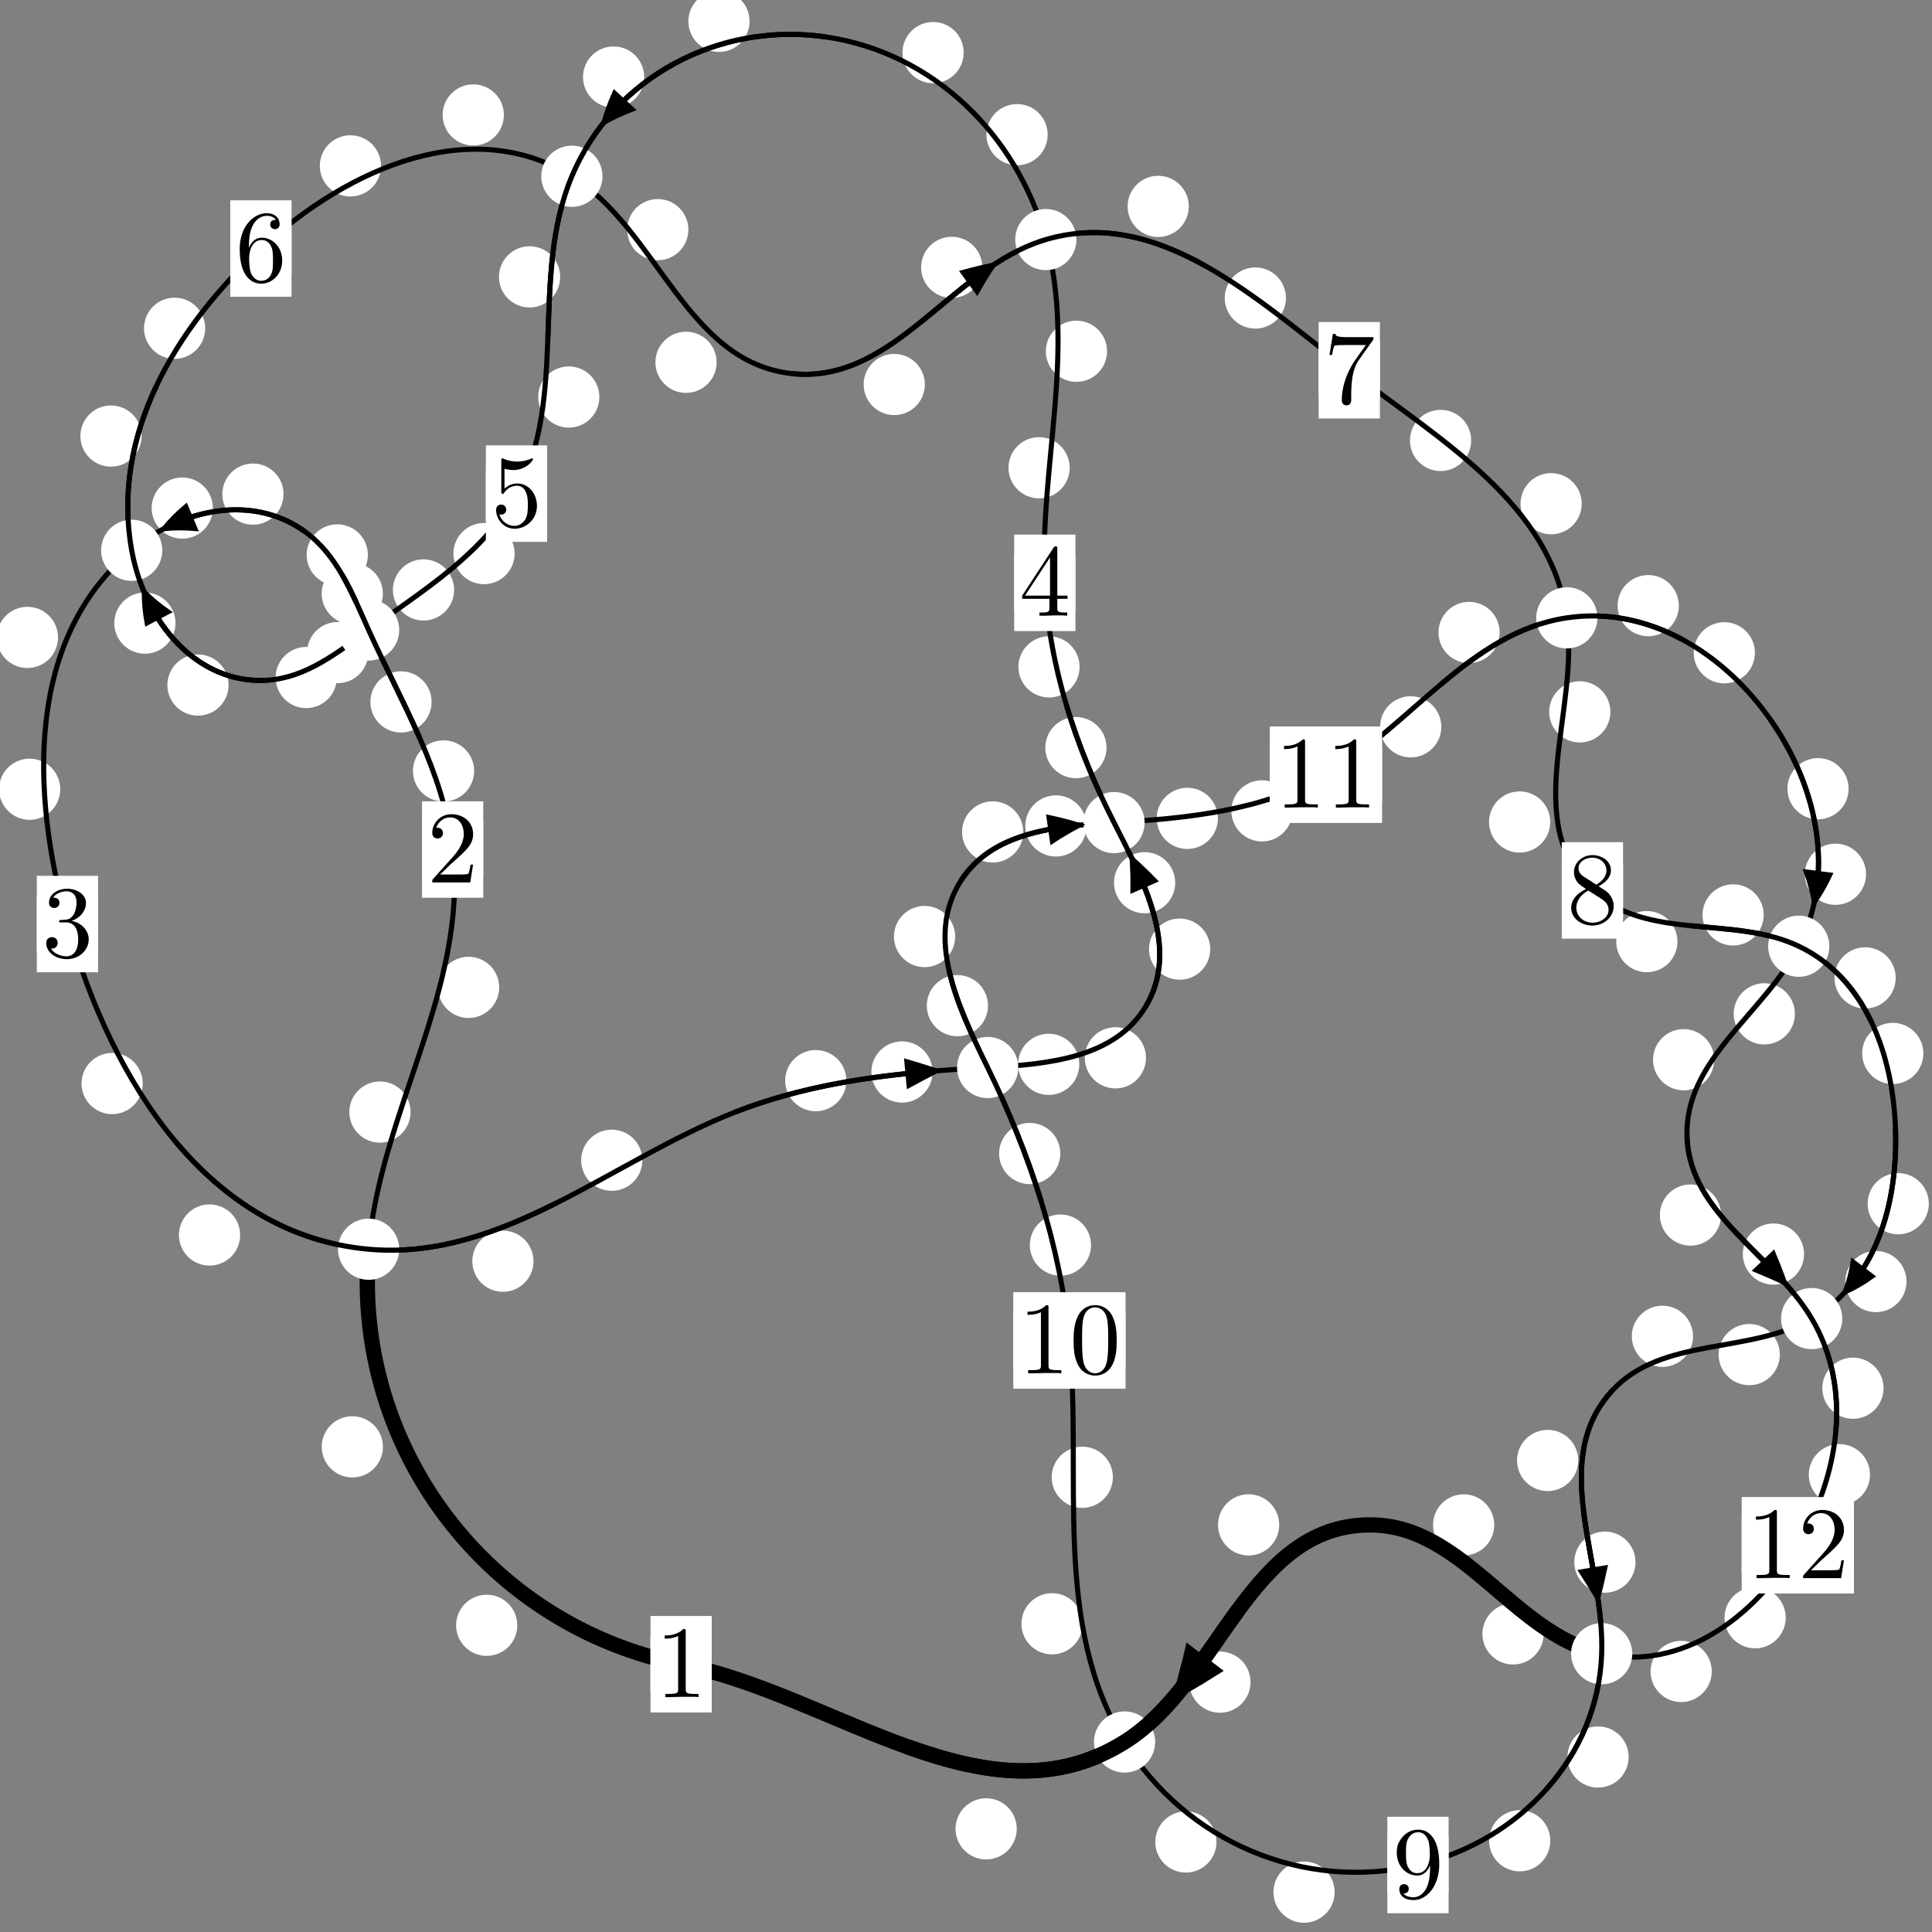 <?xml version="1.0"?>
<!-- Created by MetaPost 1.999 on 2021.07.06:0004 -->
<svg version="1.1" xmlns="http://www.w3.org/2000/svg" xmlns:xlink="http://www.w3.org/1999/xlink" width="188.681" height="188.683" viewBox="0 0 188.681 188.683">
<rect x="0" y="0" width="188.681" height="188.683" fill="#808080" stroke="none"/>
<!-- Original BoundingBox: -36.310822 -65.777756 152.369980 122.905548 -->
  <defs>
    <g transform="scale(0.01,0.01)" id="GLYPHcmr10_48">
      <path style="fill-rule: evenodd;" d="M460 -320C460 -400,455 -480,420 -554C374 -650,292 -666,250 -666C190 -666,117 -640,76 -547C44 -478,39 -400,39 -320C39 -245,43 -155,84 -79C127 2,200 22,249 22C303 22,379 1,423 -94C455 -163,460 -241,460 -320M249 -0C210 -0,151 -25,133 -121C122 -181,122 -273,122 -332C122 -396,122 -462,130 -516C149 -635,224 -644,249 -644C282 -644,348 -626,367 -527C377 -471,377 -395,377 -332C377 -257,377 -189,366 -125C351 -30,294 -0,249 -0"></path>
    </g>
    <g transform="scale(0.01,0.01)" id="GLYPHcmr10_49">
      <path style="fill-rule: evenodd;" d="M294 -640C294 -664,294 -666,271 -666C209 -602,121 -602,89 -602L89 -571C109 -571,168 -571,220 -597L220 -79C220 -43,217 -31,127 -31L95 -31L95 -0L257 -0L130 -3L217 -3L257 -3L297 -3L384 -3L419 -0L419 -31L387 -31C297 -31,294 -42,294 -79"></path>
    </g>
    <g transform="scale(0.01,0.01)" id="GLYPHcmr10_50">
      <path style="fill-rule: evenodd;" d="M127 -77L233 -180C389 -318,449 -372,449 -472C449 -586,359 -666,237 -666C124 -666,50 -574,50 -485C50 -429,100 -429,103 -429C120 -429,155 -441,155 -482C155 -508,137 -534,102 -534C94 -534,92 -534,89 -533C112 -598,166 -635,224 -635C315 -635,358 -554,358 -472C358 -392,308 -313,253 -251L61 -37C50 -26,50 -24,50 -0L421 -0L449 -174L424 -174C419 -144,412 -100,402 -85C395 -77,329 -77,307 -77"></path>
    </g>
    <g transform="scale(0.01,0.01)" id="GLYPHcmr10_51">
      <path style="fill-rule: evenodd;" d="M290 -352C372 -379,430 -449,430 -528C430 -610,342 -666,246 -666C145 -666,69 -606,69 -530C69 -497,91 -478,120 -478C151 -478,171 -500,171 -529C171 -579,124 -579,109 -579C140 -628,206 -641,242 -641C283 -641,338 -619,338 -529C338 -517,336 -459,310 -415C280 -367,246 -364,221 -363C213 -362,189 -360,182 -360C174 -359,167 -358,167 -348C167 -337,174 -337,191 -337L235 -337C317 -337,354 -269,354 -171C354 -35,285 -6,241 -6C198 -6,123 -23,88 -82C123 -77,154 -99,154 -137C154 -173,127 -193,98 -193C74 -193,42 -179,42 -135C42 -44,135 22,244 22C366 22,457 -69,457 -171C457 -253,394 -331,290 -352"></path>
    </g>
    <g transform="scale(0.01,0.01)" id="GLYPHcmr10_52">
      <path style="fill-rule: evenodd;" d="M294 -165L294 -78C294 -42,292 -31,218 -31L197 -31L197 -0L332 -0L238 -3L290 -3L332 -3L374 -3L427 -3L468 -0L468 -31L447 -31C373 -31,371 -42,371 -78L371 -165L471 -165L471 -196L371 -196L371 -651C371 -671,371 -677,355 -677C346 -677,343 -677,335 -665L28 -196L28 -165M300 -196L56 -196L300 -569"></path>
    </g>
    <g transform="scale(0.01,0.01)" id="GLYPHcmr10_53">
      <path style="fill-rule: evenodd;" d="M449 -201C449 -320,367 -420,259 -420C211 -420,168 -404,132 -369L132 -564C152 -558,185 -551,217 -551C340 -551,410 -642,410 -655C410 -661,407 -666,400 -666C399 -666,397 -666,392 -663C372 -654,323 -634,256 -634C216 -634,170 -641,123 -662C115 -665,113 -665,111 -665C101 -665,101 -657,101 -641L101 -345C101 -327,101 -319,115 -319C122 -319,124 -322,128 -328C139 -344,176 -398,257 -398C309 -398,334 -352,342 -334C358 -297,360 -258,360 -208C360 -173,360 -113,336 -71C312 -32,275 -6,229 -6C156 -6,99 -59,82 -118C85 -117,88 -116,99 -116C132 -116,149 -141,149 -165C149 -189,132 -214,99 -214C85 -214,50 -207,50 -161C50 -75,119 22,231 22C347 22,449 -74,449 -201"></path>
    </g>
    <g transform="scale(0.01,0.01)" id="GLYPHcmr10_54">
      <path style="fill-rule: evenodd;" d="M132 -328L132 -352C132 -605,256 -641,307 -641C331 -641,373 -635,395 -601C380 -601,340 -601,340 -556C340 -525,364 -510,386 -510C402 -510,432 -519,432 -558C432 -618,388 -666,305 -666C177 -666,42 -537,42 -316C42 -49,158 22,251 22C362 22,457 -72,457 -204C457 -331,368 -427,257 -427C189 -427,152 -376,132 -328M251 -6C188 -6,158 -66,152 -81C134 -128,134 -208,134 -226C134 -304,166 -404,256 -404C272 -404,318 -404,349 -342C367 -305,367 -254,367 -205C367 -157,367 -107,350 -71C320 -11,274 -6,251 -6"></path>
    </g>
    <g transform="scale(0.01,0.01)" id="GLYPHcmr10_55">
      <path style="fill-rule: evenodd;" d="M476 -609C485 -621,485 -623,485 -644L242 -644C120 -644,118 -657,114 -676L89 -676L56 -470L81 -470C84 -486,93 -549,106 -561C113 -567,191 -567,204 -567L411 -567C400 -551,321 -442,299 -409C209 -274,176 -135,176 -33C176 -23,176 22,222 22C268 22,268 -23,268 -33L268 -84C268 -139,271 -194,279 -248C283 -271,297 -357,341 -419"></path>
    </g>
    <g transform="scale(0.01,0.01)" id="GLYPHcmr10_56">
      <path style="fill-rule: evenodd;" d="M163 -457C117 -487,113 -521,113 -538C113 -599,178 -641,249 -641C322 -641,386 -589,386 -517C386 -460,347 -412,287 -377M309 -362C381 -399,430 -451,430 -517C430 -609,341 -666,250 -666C150 -666,69 -592,69 -499C69 -481,71 -436,113 -389C124 -377,161 -352,186 -335C128 -306,42 -250,42 -151C42 -45,144 22,249 22C362 22,457 -61,457 -168C457 -204,446 -249,408 -291C389 -312,373 -322,309 -362M209 -320L332 -242C360 -223,407 -193,407 -132C407 -58,332 -6,250 -6C164 -6,92 -68,92 -151C92 -209,124 -273,209 -320"></path>
    </g>
    <g transform="scale(0.01,0.01)" id="GLYPHcmr10_57">
      <path style="fill-rule: evenodd;" d="M367 -318L367 -286C367 -52,263 -6,205 -6C188 -6,134 -8,107 -42C151 -42,159 -71,159 -88C159 -119,135 -134,113 -134C97 -134,67 -125,67 -86C67 -19,121 22,206 22C335 22,457 -114,457 -329C457 -598,342 -666,253 -666C198 -666,149 -648,106 -603C65 -558,42 -516,42 -441C42 -316,130 -218,242 -218C303 -218,344 -260,367 -318M243 -241C227 -241,181 -241,150 -304C132 -341,132 -391,132 -440C132 -494,132 -541,153 -578C180 -628,218 -641,253 -641C299 -641,332 -607,349 -562C361 -530,365 -467,365 -421C365 -338,331 -241,243 -241"></path>
    </g>
  </defs>
  <path d="M50.52 158.727C50.52 157.935,50.205 157.174,49.645 156.614C49.084 156.054,48.324 155.739,47.532 155.739C46.739 155.739,45.979 156.054,45.418 156.614C44.858 157.174,44.543 157.935,44.543 158.727C44.543 159.52,44.858 160.28,45.418 160.841C45.979 161.401,46.739 161.716,47.532 161.716C48.324 161.716,49.084 161.401,49.645 160.841C50.205 160.28,50.52 159.52,50.52 158.727Z" style="fill: rgb(100%,100%,100%);stroke: none;"></path>
  <path d="M69.508 162.529C69.508 161.737,69.193 160.977,68.632 160.416C68.072 159.856,67.312 159.541,66.519 159.541C65.726 159.541,64.966 159.856,64.406 160.416C63.845 160.977,63.53 161.737,63.53 162.529C63.53 163.322,63.845 164.082,64.406 164.643C64.966 165.203,65.726 165.518,66.519 165.518C67.312 165.518,68.072 165.203,68.632 164.643C69.193 164.082,69.508 163.322,69.508 162.529Z" style="fill: rgb(100%,100%,100%);stroke: none;"></path>
  <path d="M40.094 108.605C40.094 107.812,39.779 107.052,39.218 106.492C38.658 105.931,37.898 105.616,37.105 105.616C36.312 105.616,35.552 105.931,34.992 106.492C34.431 107.052,34.116 107.812,34.116 108.605C34.116 109.398,34.431 110.158,34.992 110.718C35.552 111.279,36.312 111.594,37.105 111.594C37.898 111.594,38.658 111.279,39.218 110.718C39.779 110.158,40.094 109.398,40.094 108.605Z" style="fill: rgb(100%,100%,100%);stroke: none;"></path>
  <path d="M37.397 141.299C37.397 140.506,37.082 139.746,36.521 139.186C35.961 138.625,35.2 138.31,34.408 138.31C33.615 138.31,32.855 138.625,32.294 139.186C31.734 139.746,31.419 140.506,31.419 141.299C31.419 142.092,31.734 142.852,32.294 143.412C32.855 143.973,33.615 144.288,34.408 144.288C35.2 144.288,35.961 143.973,36.521 143.412C37.082 142.852,37.397 142.092,37.397 141.299Z" style="fill: rgb(100%,100%,100%);stroke: none;"></path>
  <path d="M46.305 75.291C46.305 74.498,45.99 73.738,45.429 73.177C44.869 72.617,44.109 72.302,43.316 72.302C42.523 72.302,41.763 72.617,41.203 73.177C40.642 73.738,40.327 74.498,40.327 75.291C40.327 76.083,40.642 76.844,41.203 77.404C41.763 77.964,42.523 78.279,43.316 78.279C44.109 78.279,44.869 77.964,45.429 77.404C45.99 76.844,46.305 76.083,46.305 75.291Z" style="fill: rgb(100%,100%,100%);stroke: none;"></path>
  <path d="M48.751 96.428C48.751 95.635,48.436 94.875,47.876 94.314C47.315 93.754,46.555 93.439,45.762 93.439C44.97 93.439,44.209 93.754,43.649 94.314C43.089 94.875,42.774 95.635,42.774 96.428C42.774 97.22,43.089 97.981,43.649 98.541C44.209 99.101,44.97 99.416,45.762 99.416C46.555 99.416,47.315 99.101,47.876 98.541C48.436 97.981,48.751 97.22,48.751 96.428Z" style="fill: rgb(100%,100%,100%);stroke: none;"></path>
  <path d="M37.392 57.979C37.392 57.186,37.077 56.426,36.517 55.865C35.956 55.305,35.196 54.99,34.403 54.99C33.611 54.99,32.85 55.305,32.29 55.865C31.73 56.426,31.415 57.186,31.415 57.979C31.415 58.771,31.73 59.531,32.29 60.092C32.85 60.652,33.611 60.967,34.403 60.967C35.196 60.967,35.956 60.652,36.517 60.092C37.077 59.531,37.392 58.771,37.392 57.979Z" style="fill: rgb(100%,100%,100%);stroke: none;"></path>
  <path d="M42.151 68.551C42.151 67.758,41.836 66.998,41.275 66.438C40.715 65.877,39.955 65.562,39.162 65.562C38.369 65.562,37.609 65.877,37.049 66.438C36.488 66.998,36.173 67.758,36.173 68.551C36.173 69.344,36.488 70.104,37.049 70.664C37.609 71.225,38.369 71.54,39.162 71.54C39.955 71.54,40.715 71.225,41.275 70.664C41.836 70.104,42.151 69.344,42.151 68.551Z" style="fill: rgb(100%,100%,100%);stroke: none;"></path>
  <path d="M27.69 48.256C27.69 47.464,27.375 46.703,26.815 46.143C26.254 45.583,25.494 45.268,24.701 45.268C23.909 45.268,23.148 45.583,22.588 46.143C22.028 46.703,21.713 47.464,21.713 48.256C21.713 49.049,22.028 49.809,22.588 50.37C23.148 50.93,23.909 51.245,24.701 51.245C25.494 51.245,26.254 50.93,26.815 50.37C27.375 49.809,27.69 49.049,27.69 48.256Z" style="fill: rgb(100%,100%,100%);stroke: none;"></path>
  <path d="M35.926 54.193C35.926 53.401,35.611 52.641,35.05 52.08C34.49 51.52,33.73 51.205,32.937 51.205C32.144 51.205,31.384 51.52,30.824 52.08C30.263 52.641,29.948 53.401,29.948 54.193C29.948 54.986,30.263 55.746,30.824 56.307C31.384 56.867,32.144 57.182,32.937 57.182C33.73 57.182,34.49 56.867,35.05 56.307C35.611 55.746,35.926 54.986,35.926 54.193Z" style="fill: rgb(100%,100%,100%);stroke: none;"></path>
  <path d="M5.667 62.25C5.667 61.458,5.352 60.698,4.791 60.137C4.231 59.577,3.471 59.262,2.678 59.262C1.885 59.262,1.125 59.577,0.565 60.137C0.004 60.698,-0.311 61.458,-0.311 62.25C-0.311 63.043,0.004 63.803,0.565 64.364C1.125 64.924,1.885 65.239,2.678 65.239C3.471 65.239,4.231 64.924,4.791 64.364C5.352 63.803,5.667 63.043,5.667 62.25Z" style="fill: rgb(100%,100%,100%);stroke: none;"></path>
  <path d="M20.788 49.618C20.788 48.826,20.473 48.065,19.913 47.505C19.352 46.945,18.592 46.63,17.799 46.63C17.007 46.63,16.247 46.945,15.686 47.505C15.126 48.065,14.811 48.826,14.811 49.618C14.811 50.411,15.126 51.171,15.686 51.732C16.247 52.292,17.007 52.607,17.799 52.607C18.592 52.607,19.352 52.292,19.913 51.732C20.473 51.171,20.788 50.411,20.788 49.618Z" style="fill: rgb(100%,100%,100%);stroke: none;"></path>
  <path d="M13.941 105.821C13.941 105.028,13.626 104.268,13.065 103.707C12.505 103.147,11.745 102.832,10.952 102.832C10.159 102.832,9.399 103.147,8.839 103.707C8.278 104.268,7.963 105.028,7.963 105.821C7.963 106.613,8.278 107.373,8.839 107.934C9.399 108.494,10.159 108.809,10.952 108.809C11.745 108.809,12.505 108.494,13.065 107.934C13.626 107.373,13.941 106.613,13.941 105.821Z" style="fill: rgb(100%,100%,100%);stroke: none;"></path>
  <path d="M5.885 77.078C5.885 76.285,5.57 75.525,5.01 74.964C4.449 74.404,3.689 74.089,2.896 74.089C2.104 74.089,1.343 74.404,0.783 74.964C0.222 75.525,-0.093 76.285,-0.093 77.078C-0.093 77.87,0.222 78.63,0.783 79.191C1.343 79.751,2.104 80.066,2.896 80.066C3.689 80.066,4.449 79.751,5.01 79.191C5.57 78.63,5.885 77.87,5.885 77.078Z" style="fill: rgb(100%,100%,100%);stroke: none;"></path>
  <path d="M52.103 123.172C52.103 122.379,51.788 121.619,51.228 121.059C50.667 120.498,49.907 120.183,49.114 120.183C48.322 120.183,47.562 120.498,47.001 121.059C46.441 121.619,46.126 122.379,46.126 123.172C46.126 123.965,46.441 124.725,47.001 125.285C47.562 125.846,48.322 126.161,49.114 126.161C49.907 126.161,50.667 125.846,51.228 125.285C51.788 124.725,52.103 123.965,52.103 123.172Z" style="fill: rgb(100%,100%,100%);stroke: none;"></path>
  <path d="M23.452 120.612C23.452 119.819,23.137 119.059,22.576 118.498C22.016 117.938,21.256 117.623,20.463 117.623C19.67 117.623,18.91 117.938,18.35 118.498C17.789 119.059,17.474 119.819,17.474 120.612C17.474 121.404,17.789 122.165,18.35 122.725C18.91 123.285,19.67 123.6,20.463 123.6C21.256 123.6,22.016 123.285,22.576 122.725C23.137 122.165,23.452 121.404,23.452 120.612Z" style="fill: rgb(100%,100%,100%);stroke: none;"></path>
  <path d="M82.658 105.537C82.658 104.744,82.343 103.984,81.783 103.423C81.222 102.863,80.462 102.548,79.67 102.548C78.877 102.548,78.117 102.863,77.556 103.423C76.996 103.984,76.681 104.744,76.681 105.537C76.681 106.329,76.996 107.09,77.556 107.65C78.117 108.211,78.877 108.526,79.67 108.526C80.462 108.526,81.222 108.211,81.783 107.65C82.343 107.09,82.658 106.329,82.658 105.537Z" style="fill: rgb(100%,100%,100%);stroke: none;"></path>
  <path d="M62.734 113.31C62.734 112.518,62.419 111.758,61.859 111.197C61.298 110.637,60.538 110.322,59.745 110.322C58.953 110.322,58.193 110.637,57.632 111.197C57.072 111.758,56.757 112.518,56.757 113.31C56.757 114.103,57.072 114.863,57.632 115.424C58.193 115.984,58.953 116.299,59.745 116.299C60.538 116.299,61.298 115.984,61.859 115.424C62.419 114.863,62.734 114.103,62.734 113.31Z" style="fill: rgb(100%,100%,100%);stroke: none;"></path>
  <path d="M105.405 103.945C105.405 103.152,105.09 102.392,104.53 101.831C103.97 101.271,103.209 100.956,102.417 100.956C101.624 100.956,100.864 101.271,100.303 101.831C99.743 102.392,99.428 103.152,99.428 103.945C99.428 104.737,99.743 105.498,100.303 106.058C100.864 106.619,101.624 106.933,102.417 106.933C103.209 106.933,103.97 106.619,104.53 106.058C105.09 105.498,105.405 104.737,105.405 103.945Z" style="fill: rgb(100%,100%,100%);stroke: none;"></path>
  <path d="M91.077 104.692C91.077 103.899,90.763 103.139,90.202 102.579C89.642 102.018,88.881 101.703,88.089 101.703C87.296 101.703,86.536 102.018,85.975 102.579C85.415 103.139,85.1 103.899,85.1 104.692C85.1 105.485,85.415 106.245,85.975 106.805C86.536 107.366,87.296 107.681,88.089 107.681C88.881 107.681,89.642 107.366,90.202 106.805C90.763 106.245,91.077 105.485,91.077 104.692Z" style="fill: rgb(100%,100%,100%);stroke: none;"></path>
  <path d="M118.193 92.694C118.193 91.901,117.878 91.141,117.317 90.58C116.757 90.02,115.997 89.705,115.204 89.705C114.411 89.705,113.651 90.02,113.091 90.58C112.53 91.141,112.215 91.901,112.215 92.694C112.215 93.486,112.53 94.246,113.091 94.807C113.651 95.367,114.411 95.682,115.204 95.682C115.997 95.682,116.757 95.367,117.317 94.807C117.878 94.246,118.193 93.486,118.193 92.694Z" style="fill: rgb(100%,100%,100%);stroke: none;"></path>
  <path d="M111.919 103.308C111.919 102.515,111.604 101.755,111.044 101.195C110.484 100.634,109.723 100.319,108.931 100.319C108.138 100.319,107.378 100.634,106.817 101.195C106.257 101.755,105.942 102.515,105.942 103.308C105.942 104.101,106.257 104.861,106.817 105.421C107.378 105.982,108.138 106.297,108.931 106.297C109.723 106.297,110.484 105.982,111.044 105.421C111.604 104.861,111.919 104.101,111.919 103.308Z" style="fill: rgb(100%,100%,100%);stroke: none;"></path>
  <path d="M108.064 73.014C108.064 72.221,107.749 71.461,107.189 70.901C106.628 70.34,105.868 70.025,105.075 70.025C104.283 70.025,103.523 70.34,102.962 70.901C102.402 71.461,102.087 72.221,102.087 73.014C102.087 73.807,102.402 74.567,102.962 75.127C103.523 75.688,104.283 76.003,105.075 76.003C105.868 76.003,106.628 75.688,107.189 75.127C107.749 74.567,108.064 73.807,108.064 73.014Z" style="fill: rgb(100%,100%,100%);stroke: none;"></path>
  <path d="M114.772 86.207C114.772 85.415,114.457 84.655,113.897 84.094C113.336 83.534,112.576 83.219,111.783 83.219C110.991 83.219,110.23 83.534,109.67 84.094C109.109 84.655,108.794 85.415,108.794 86.207C108.794 87,109.109 87.76,109.67 88.321C110.23 88.881,110.991 89.196,111.783 89.196C112.576 89.196,113.336 88.881,113.897 88.321C114.457 87.76,114.772 87,114.772 86.207Z" style="fill: rgb(100%,100%,100%);stroke: none;"></path>
  <path d="M104.467 45.681C104.467 44.889,104.152 44.128,103.591 43.568C103.031 43.007,102.271 42.693,101.478 42.693C100.685 42.693,99.925 43.007,99.365 43.568C98.804 44.128,98.489 44.889,98.489 45.681C98.489 46.474,98.804 47.234,99.365 47.795C99.925 48.355,100.685 48.67,101.478 48.67C102.271 48.67,103.031 48.355,103.591 47.795C104.152 47.234,104.467 46.474,104.467 45.681Z" style="fill: rgb(100%,100%,100%);stroke: none;"></path>
  <path d="M105.435 65.127C105.435 64.334,105.12 63.574,104.559 63.014C103.999 62.453,103.239 62.138,102.446 62.138C101.653 62.138,100.893 62.453,100.333 63.014C99.772 63.574,99.457 64.334,99.457 65.127C99.457 65.92,99.772 66.68,100.333 67.24C100.893 67.801,101.653 68.116,102.446 68.116C103.239 68.116,103.999 67.801,104.559 67.24C105.12 66.68,105.435 65.92,105.435 65.127Z" style="fill: rgb(100%,100%,100%);stroke: none;"></path>
  <path d="M102.316 13.15C102.316 12.358,102.001 11.597,101.44 11.037C100.88 10.477,100.12 10.162,99.327 10.162C98.534 10.162,97.774 10.477,97.214 11.037C96.653 11.597,96.338 12.358,96.338 13.15C96.338 13.943,96.653 14.703,97.214 15.264C97.774 15.824,98.534 16.139,99.327 16.139C100.12 16.139,100.88 15.824,101.44 15.264C102.001 14.703,102.316 13.943,102.316 13.15Z" style="fill: rgb(100%,100%,100%);stroke: none;"></path>
  <path d="M108.116 34.304C108.116 33.512,107.801 32.751,107.241 32.191C106.68 31.631,105.92 31.316,105.127 31.316C104.335 31.316,103.574 31.631,103.014 32.191C102.453 32.751,102.139 33.512,102.139 34.304C102.139 35.097,102.453 35.857,103.014 36.418C103.574 36.978,104.335 37.293,105.127 37.293C105.92 37.293,106.68 36.978,107.241 36.418C107.801 35.857,108.116 35.097,108.116 34.304Z" style="fill: rgb(100%,100%,100%);stroke: none;"></path>
  <path d="M73.205 2.083C73.205 1.29,72.89 0.53,72.33 -0.03C71.769 -0.591,71.009 -0.906,70.216 -0.906C69.424 -0.906,68.663 -0.591,68.103 -0.03C67.542 0.53,67.228 1.29,67.228 2.083C67.228 2.876,67.542 3.636,68.103 4.197C68.663 4.757,69.424 5.072,70.216 5.072C71.009 5.072,71.769 4.757,72.33 4.197C72.89 3.636,73.205 2.876,73.205 2.083Z" style="fill: rgb(100%,100%,100%);stroke: none;"></path>
  <path d="M94.115 5.137C94.115 4.344,93.8 3.584,93.24 3.024C92.679 2.463,91.919 2.148,91.127 2.148C90.334 2.148,89.574 2.463,89.013 3.024C88.453 3.584,88.138 4.344,88.138 5.137C88.138 5.93,88.453 6.69,89.013 7.25C89.574 7.811,90.334 8.126,91.127 8.126C91.919 8.126,92.679 7.811,93.24 7.25C93.8 6.69,94.115 5.93,94.115 5.137Z" style="fill: rgb(100%,100%,100%);stroke: none;"></path>
  <path d="M54.706 27.04C54.706 26.247,54.391 25.487,53.83 24.927C53.27 24.366,52.51 24.051,51.717 24.051C50.924 24.051,50.164 24.366,49.604 24.927C49.043 25.487,48.728 26.247,48.728 27.04C48.728 27.833,49.043 28.593,49.604 29.153C50.164 29.714,50.924 30.029,51.717 30.029C52.51 30.029,53.27 29.714,53.83 29.153C54.391 28.593,54.706 27.833,54.706 27.04Z" style="fill: rgb(100%,100%,100%);stroke: none;"></path>
  <path d="M62.913 7.524C62.913 6.731,62.598 5.971,62.037 5.411C61.477 4.85,60.717 4.535,59.924 4.535C59.131 4.535,58.371 4.85,57.811 5.411C57.25 5.971,56.935 6.731,56.935 7.524C56.935 8.317,57.25 9.077,57.811 9.637C58.371 10.198,59.131 10.513,59.924 10.513C60.717 10.513,61.477 10.198,62.037 9.637C62.598 9.077,62.913 8.317,62.913 7.524Z" style="fill: rgb(100%,100%,100%);stroke: none;"></path>
  <path d="M50.258 54.064C50.258 53.272,49.943 52.512,49.382 51.951C48.822 51.391,48.062 51.076,47.269 51.076C46.476 51.076,45.716 51.391,45.156 51.951C44.595 52.512,44.28 53.272,44.28 54.064C44.28 54.857,44.595 55.617,45.156 56.178C45.716 56.738,46.476 57.053,47.269 57.053C48.062 57.053,48.822 56.738,49.382 56.178C49.943 55.617,50.258 54.857,50.258 54.064Z" style="fill: rgb(100%,100%,100%);stroke: none;"></path>
  <path d="M58.536 38.774C58.536 37.981,58.221 37.221,57.661 36.661C57.1 36.1,56.34 35.785,55.548 35.785C54.755 35.785,53.995 36.1,53.434 36.661C52.874 37.221,52.559 37.981,52.559 38.774C52.559 39.567,52.874 40.327,53.434 40.887C53.995 41.448,54.755 41.763,55.548 41.763C56.34 41.763,57.1 41.448,57.661 40.887C58.221 40.327,58.536 39.567,58.536 38.774Z" style="fill: rgb(100%,100%,100%);stroke: none;"></path>
  <path d="M35.966 63.733C35.966 62.94,35.651 62.18,35.09 61.619C34.53 61.059,33.77 60.744,32.977 60.744C32.184 60.744,31.424 61.059,30.863 61.619C30.303 62.18,29.988 62.94,29.988 63.733C29.988 64.525,30.303 65.286,30.863 65.846C31.424 66.407,32.184 66.721,32.977 66.721C33.77 66.721,34.53 66.407,35.09 65.846C35.651 65.286,35.966 64.525,35.966 63.733Z" style="fill: rgb(100%,100%,100%);stroke: none;"></path>
  <path d="M44.349 57.613C44.349 56.82,44.034 56.06,43.473 55.5C42.913 54.939,42.153 54.624,41.36 54.624C40.567 54.624,39.807 54.939,39.247 55.5C38.686 56.06,38.371 56.82,38.371 57.613C38.371 58.406,38.686 59.166,39.247 59.726C39.807 60.287,40.567 60.602,41.36 60.602C42.153 60.602,42.913 60.287,43.473 59.726C44.034 59.166,44.349 58.406,44.349 57.613Z" style="fill: rgb(100%,100%,100%);stroke: none;"></path>
  <path d="M22.322 66.903C22.322 66.11,22.007 65.35,21.447 64.79C20.887 64.229,20.126 63.914,19.334 63.914C18.541 63.914,17.781 64.229,17.22 64.79C16.66 65.35,16.345 66.11,16.345 66.903C16.345 67.696,16.66 68.456,17.22 69.016C17.781 69.577,18.541 69.892,19.334 69.892C20.126 69.892,20.887 69.577,21.447 69.016C22.007 68.456,22.322 67.696,22.322 66.903Z" style="fill: rgb(100%,100%,100%);stroke: none;"></path>
  <path d="M32.896 66.167C32.896 65.375,32.581 64.614,32.021 64.054C31.46 63.493,30.7 63.179,29.907 63.179C29.115 63.179,28.354 63.493,27.794 64.054C27.234 64.614,26.919 65.375,26.919 66.167C26.919 66.96,27.234 67.72,27.794 68.281C28.354 68.841,29.115 69.156,29.907 69.156C30.7 69.156,31.46 68.841,32.021 68.281C32.581 67.72,32.896 66.96,32.896 66.167Z" style="fill: rgb(100%,100%,100%);stroke: none;"></path>
  <path d="M13.828 42.587C13.828 41.794,13.513 41.034,12.952 40.473C12.392 39.913,11.631 39.598,10.839 39.598C10.046 39.598,9.286 39.913,8.725 40.473C8.165 41.034,7.85 41.794,7.85 42.587C7.85 43.379,8.165 44.139,8.725 44.7C9.286 45.26,10.046 45.575,10.839 45.575C11.631 45.575,12.392 45.26,12.952 44.7C13.513 44.139,13.828 43.379,13.828 42.587Z" style="fill: rgb(100%,100%,100%);stroke: none;"></path>
  <path d="M17.139 60.854C17.139 60.061,16.824 59.301,16.264 58.74C15.703 58.18,14.943 57.865,14.15 57.865C13.358 57.865,12.598 58.18,12.037 58.74C11.477 59.301,11.162 60.061,11.162 60.854C11.162 61.646,11.477 62.407,12.037 62.967C12.598 63.528,13.358 63.842,14.15 63.842C14.943 63.842,15.703 63.528,16.264 62.967C16.824 62.407,17.139 61.646,17.139 60.854Z" style="fill: rgb(100%,100%,100%);stroke: none;"></path>
  <path d="M37.211 16.199C37.211 15.407,36.896 14.647,36.335 14.086C35.775 13.526,35.014 13.211,34.222 13.211C33.429 13.211,32.669 13.526,32.108 14.086C31.548 14.647,31.233 15.407,31.233 16.199C31.233 16.992,31.548 17.752,32.108 18.313C32.669 18.873,33.429 19.188,34.222 19.188C35.014 19.188,35.775 18.873,36.335 18.313C36.896 17.752,37.211 16.992,37.211 16.199Z" style="fill: rgb(100%,100%,100%);stroke: none;"></path>
  <path d="M20.04 32.059C20.04 31.266,19.725 30.506,19.164 29.946C18.604 29.385,17.844 29.07,17.051 29.07C16.258 29.07,15.498 29.385,14.938 29.946C14.377 30.506,14.062 31.266,14.062 32.059C14.062 32.852,14.377 33.612,14.938 34.172C15.498 34.733,16.258 35.048,17.051 35.048C17.844 35.048,18.604 34.733,19.164 34.172C19.725 33.612,20.04 32.852,20.04 32.059Z" style="fill: rgb(100%,100%,100%);stroke: none;"></path>
  <path d="M67.228 22.429C67.228 21.636,66.913 20.876,66.353 20.315C65.792 19.755,65.032 19.44,64.24 19.44C63.447 19.44,62.687 19.755,62.126 20.315C61.566 20.876,61.251 21.636,61.251 22.429C61.251 23.221,61.566 23.982,62.126 24.542C62.687 25.102,63.447 25.417,64.24 25.417C65.032 25.417,65.792 25.102,66.353 24.542C66.913 23.982,67.228 23.221,67.228 22.429Z" style="fill: rgb(100%,100%,100%);stroke: none;"></path>
  <path d="M49.208 11.227C49.208 10.434,48.893 9.674,48.332 9.113C47.772 8.553,47.012 8.238,46.219 8.238C45.426 8.238,44.666 8.553,44.106 9.113C43.545 9.674,43.23 10.434,43.23 11.227C43.23 12.019,43.545 12.78,44.106 13.34C44.666 13.9,45.426 14.215,46.219 14.215C47.012 14.215,47.772 13.9,48.332 13.34C48.893 12.78,49.208 12.019,49.208 11.227Z" style="fill: rgb(100%,100%,100%);stroke: none;"></path>
  <path d="M90.322 37.55C90.322 36.758,90.007 35.997,89.446 35.437C88.886 34.876,88.126 34.562,87.333 34.562C86.54 34.562,85.78 34.876,85.22 35.437C84.659 35.997,84.344 36.758,84.344 37.55C84.344 38.343,84.659 39.103,85.22 39.664C85.78 40.224,86.54 40.539,87.333 40.539C88.126 40.539,88.886 40.224,89.446 39.664C90.007 39.103,90.322 38.343,90.322 37.55Z" style="fill: rgb(100%,100%,100%);stroke: none;"></path>
  <path d="M69.986 35.383C69.986 34.59,69.671 33.83,69.11 33.27C68.55 32.709,67.789 32.394,66.997 32.394C66.204 32.394,65.444 32.709,64.883 33.27C64.323 33.83,64.008 34.59,64.008 35.383C64.008 36.176,64.323 36.936,64.883 37.496C65.444 38.057,66.204 38.372,66.997 38.372C67.789 38.372,68.55 38.057,69.11 37.496C69.671 36.936,69.986 36.176,69.986 35.383Z" style="fill: rgb(100%,100%,100%);stroke: none;"></path>
  <path d="M116.101 20.156C116.101 19.364,115.786 18.604,115.225 18.043C114.665 17.483,113.904 17.168,113.112 17.168C112.319 17.168,111.559 17.483,110.998 18.043C110.438 18.604,110.123 19.364,110.123 20.156C110.123 20.949,110.438 21.709,110.998 22.27C111.559 22.83,112.319 23.145,113.112 23.145C113.904 23.145,114.665 22.83,115.225 22.27C115.786 21.709,116.101 20.949,116.101 20.156Z" style="fill: rgb(100%,100%,100%);stroke: none;"></path>
  <path d="M95.936 26.112C95.936 25.319,95.621 24.559,95.061 23.998C94.5 23.438,93.74 23.123,92.947 23.123C92.155 23.123,91.395 23.438,90.834 23.998C90.274 24.559,89.959 25.319,89.959 26.112C89.959 26.904,90.274 27.665,90.834 28.225C91.395 28.786,92.155 29.1,92.947 29.1C93.74 29.1,94.5 28.786,95.061 28.225C95.621 27.665,95.936 26.904,95.936 26.112Z" style="fill: rgb(100%,100%,100%);stroke: none;"></path>
  <path d="M143.676 43.014C143.676 42.221,143.361 41.461,142.8 40.901C142.24 40.34,141.48 40.025,140.687 40.025C139.894 40.025,139.134 40.34,138.574 40.901C138.013 41.461,137.698 42.221,137.698 43.014C137.698 43.807,138.013 44.567,138.574 45.127C139.134 45.688,139.894 46.003,140.687 46.003C141.48 46.003,142.24 45.688,142.8 45.127C143.361 44.567,143.676 43.807,143.676 43.014Z" style="fill: rgb(100%,100%,100%);stroke: none;"></path>
  <path d="M125.586 29.104C125.586 28.311,125.271 27.551,124.711 26.991C124.15 26.43,123.39 26.115,122.598 26.115C121.805 26.115,121.045 26.43,120.484 26.991C119.924 27.551,119.609 28.311,119.609 29.104C119.609 29.897,119.924 30.657,120.484 31.217C121.045 31.778,121.805 32.093,122.598 32.093C123.39 32.093,124.15 31.778,124.711 31.217C125.271 30.657,125.586 29.897,125.586 29.104Z" style="fill: rgb(100%,100%,100%);stroke: none;"></path>
  <path d="M157.271 69.522C157.271 68.729,156.956 67.969,156.396 67.409C155.835 66.848,155.075 66.533,154.282 66.533C153.49 66.533,152.729 66.848,152.169 67.409C151.608 67.969,151.293 68.729,151.293 69.522C151.293 70.315,151.608 71.075,152.169 71.635C152.729 72.196,153.49 72.511,154.282 72.511C155.075 72.511,155.835 72.196,156.396 71.635C156.956 71.075,157.271 70.315,157.271 69.522Z" style="fill: rgb(100%,100%,100%);stroke: none;"></path>
  <path d="M154.473 49.192C154.473 48.4,154.158 47.639,153.598 47.079C153.037 46.519,152.277 46.204,151.484 46.204C150.692 46.204,149.931 46.519,149.371 47.079C148.811 47.639,148.496 48.4,148.496 49.192C148.496 49.985,148.811 50.745,149.371 51.306C149.931 51.866,150.692 52.181,151.484 52.181C152.277 52.181,153.037 51.866,153.598 51.306C154.158 50.745,154.473 49.985,154.473 49.192Z" style="fill: rgb(100%,100%,100%);stroke: none;"></path>
  <path d="M163.821 91.96C163.821 91.167,163.507 90.407,162.946 89.846C162.386 89.286,161.625 88.971,160.833 88.971C160.04 88.971,159.28 89.286,158.719 89.846C158.159 90.407,157.844 91.167,157.844 91.96C157.844 92.752,158.159 93.512,158.719 94.073C159.28 94.633,160.04 94.948,160.833 94.948C161.625 94.948,162.386 94.633,162.946 94.073C163.507 93.512,163.821 92.752,163.821 91.96Z" style="fill: rgb(100%,100%,100%);stroke: none;"></path>
  <path d="M151.397 80.277C151.397 79.485,151.082 78.724,150.522 78.164C149.961 77.603,149.201 77.288,148.408 77.288C147.616 77.288,146.855 77.603,146.295 78.164C145.734 78.724,145.42 79.485,145.42 80.277C145.42 81.07,145.734 81.83,146.295 82.391C146.855 82.951,147.616 83.266,148.408 83.266C149.201 83.266,149.961 82.951,150.522 82.391C151.082 81.83,151.397 81.07,151.397 80.277Z" style="fill: rgb(100%,100%,100%);stroke: none;"></path>
  <path d="M185.138 95.503C185.138 94.711,184.823 93.95,184.262 93.39C183.702 92.829,182.942 92.514,182.149 92.514C181.356 92.514,180.596 92.829,180.036 93.39C179.475 93.95,179.16 94.711,179.16 95.503C179.16 96.296,179.475 97.056,180.036 97.617C180.596 98.177,181.356 98.492,182.149 98.492C182.942 98.492,183.702 98.177,184.262 97.617C184.823 97.056,185.138 96.296,185.138 95.503Z" style="fill: rgb(100%,100%,100%);stroke: none;"></path>
  <path d="M172.245 89.351C172.245 88.558,171.93 87.798,171.37 87.238C170.809 86.677,170.049 86.362,169.257 86.362C168.464 86.362,167.704 86.677,167.143 87.238C166.583 87.798,166.268 88.558,166.268 89.351C166.268 90.144,166.583 90.904,167.143 91.464C167.704 92.025,168.464 92.34,169.257 92.34C170.049 92.34,170.809 92.025,171.37 91.464C171.93 90.904,172.245 90.144,172.245 89.351Z" style="fill: rgb(100%,100%,100%);stroke: none;"></path>
  <path d="M188.37 117.556C188.37 116.763,188.055 116.003,187.495 115.442C186.934 114.882,186.174 114.567,185.381 114.567C184.589 114.567,183.828 114.882,183.268 115.442C182.707 116.003,182.393 116.763,182.393 117.556C182.393 118.348,182.707 119.108,183.268 119.669C183.828 120.229,184.589 120.544,185.381 120.544C186.174 120.544,186.934 120.229,187.495 119.669C188.055 119.108,188.37 118.348,188.37 117.556Z" style="fill: rgb(100%,100%,100%);stroke: none;"></path>
  <path d="M187.837 102.88C187.837 102.087,187.522 101.327,186.962 100.766C186.401 100.206,185.641 99.891,184.848 99.891C184.056 99.891,183.295 100.206,182.735 100.766C182.174 101.327,181.86 102.087,181.86 102.88C181.86 103.672,182.174 104.432,182.735 104.993C183.295 105.553,184.056 105.868,184.848 105.868C185.641 105.868,186.401 105.553,186.962 104.993C187.522 104.432,187.837 103.672,187.837 102.88Z" style="fill: rgb(100%,100%,100%);stroke: none;"></path>
  <path d="M173.818 132.291C173.818 131.498,173.503 130.738,172.942 130.177C172.382 129.617,171.622 129.302,170.829 129.302C170.036 129.302,169.276 129.617,168.716 130.177C168.155 130.738,167.84 131.498,167.84 132.291C167.84 133.083,168.155 133.843,168.716 134.404C169.276 134.964,170.036 135.279,170.829 135.279C171.622 135.279,172.382 134.964,172.942 134.404C173.503 133.843,173.818 133.083,173.818 132.291Z" style="fill: rgb(100%,100%,100%);stroke: none;"></path>
  <path d="M186.191 125.158C186.191 124.366,185.876 123.606,185.315 123.045C184.755 122.485,183.995 122.17,183.202 122.17C182.409 122.17,181.649 122.485,181.089 123.045C180.528 123.606,180.213 124.366,180.213 125.158C180.213 125.951,180.528 126.711,181.089 127.272C181.649 127.832,182.409 128.147,183.202 128.147C183.995 128.147,184.755 127.832,185.315 127.272C185.876 126.711,186.191 125.951,186.191 125.158Z" style="fill: rgb(100%,100%,100%);stroke: none;"></path>
  <path d="M154.134 142.63C154.134 141.837,153.819 141.077,153.258 140.517C152.698 139.956,151.938 139.641,151.145 139.641C150.352 139.641,149.592 139.956,149.032 140.517C148.471 141.077,148.156 141.837,148.156 142.63C148.156 143.423,148.471 144.183,149.032 144.743C149.592 145.304,150.352 145.619,151.145 145.619C151.938 145.619,152.698 145.304,153.258 144.743C153.819 144.183,154.134 143.423,154.134 142.63Z" style="fill: rgb(100%,100%,100%);stroke: none;"></path>
  <path d="M165.342 130.504C165.342 129.711,165.027 128.951,164.466 128.391C163.906 127.83,163.146 127.515,162.353 127.515C161.56 127.515,160.8 127.83,160.24 128.391C159.679 128.951,159.364 129.711,159.364 130.504C159.364 131.297,159.679 132.057,160.24 132.617C160.8 133.178,161.56 133.493,162.353 133.493C163.146 133.493,163.906 133.178,164.466 132.617C165.027 132.057,165.342 131.297,165.342 130.504Z" style="fill: rgb(100%,100%,100%);stroke: none;"></path>
  <path d="M159.056 171.592C159.056 170.799,158.741 170.039,158.181 169.478C157.62 168.918,156.86 168.603,156.067 168.603C155.275 168.603,154.515 168.918,153.954 169.478C153.394 170.039,153.079 170.799,153.079 171.592C153.079 172.384,153.394 173.144,153.954 173.705C154.515 174.265,155.275 174.58,156.067 174.58C156.86 174.58,157.62 174.265,158.181 173.705C158.741 173.144,159.056 172.384,159.056 171.592Z" style="fill: rgb(100%,100%,100%);stroke: none;"></path>
  <path d="M159.724 152.561C159.724 151.768,159.41 151.008,158.849 150.447C158.289 149.887,157.528 149.572,156.736 149.572C155.943 149.572,155.183 149.887,154.622 150.447C154.062 151.008,153.747 151.768,153.747 152.561C153.747 153.353,154.062 154.114,154.622 154.674C155.183 155.235,155.943 155.549,156.736 155.549C157.528 155.549,158.289 155.235,158.849 154.674C159.41 154.114,159.724 153.353,159.724 152.561Z" style="fill: rgb(100%,100%,100%);stroke: none;"></path>
  <path d="M130.342 184.789C130.342 183.996,130.027 183.236,129.466 182.676C128.906 182.115,128.146 181.8,127.353 181.8C126.56 181.8,125.8 182.115,125.24 182.676C124.679 183.236,124.364 183.996,124.364 184.789C124.364 185.582,124.679 186.342,125.24 186.902C125.8 187.463,126.56 187.778,127.353 187.778C128.146 187.778,128.906 187.463,129.466 186.902C130.027 186.342,130.342 185.582,130.342 184.789Z" style="fill: rgb(100%,100%,100%);stroke: none;"></path>
  <path d="M151.404 179.77C151.404 178.977,151.089 178.217,150.529 177.656C149.968 177.096,149.208 176.781,148.416 176.781C147.623 176.781,146.863 177.096,146.302 177.656C145.742 178.217,145.427 178.977,145.427 179.77C145.427 180.562,145.742 181.322,146.302 181.883C146.863 182.443,147.623 182.758,148.416 182.758C149.208 182.758,149.968 182.443,150.529 181.883C151.089 181.322,151.404 180.562,151.404 179.77Z" style="fill: rgb(100%,100%,100%);stroke: none;"></path>
  <path d="M105.731 158.579C105.731 157.787,105.416 157.027,104.856 156.466C104.295 155.906,103.535 155.591,102.742 155.591C101.95 155.591,101.189 155.906,100.629 156.466C100.068 157.027,99.754 157.787,99.754 158.579C99.754 159.372,100.068 160.132,100.629 160.693C101.189 161.253,101.95 161.568,102.742 161.568C103.535 161.568,104.295 161.253,104.856 160.693C105.416 160.132,105.731 159.372,105.731 158.579Z" style="fill: rgb(100%,100%,100%);stroke: none;"></path>
  <path d="M118.804 179.887C118.804 179.095,118.489 178.334,117.928 177.774C117.368 177.214,116.608 176.899,115.815 176.899C115.022 176.899,114.262 177.214,113.702 177.774C113.141 178.334,112.826 179.095,112.826 179.887C112.826 180.68,113.141 181.44,113.702 182.001C114.262 182.561,115.022 182.876,115.815 182.876C116.608 182.876,117.368 182.561,117.928 182.001C118.489 181.44,118.804 180.68,118.804 179.887Z" style="fill: rgb(100%,100%,100%);stroke: none;"></path>
  <path d="M106.552 121.597C106.552 120.804,106.238 120.044,105.677 119.483C105.117 118.923,104.356 118.608,103.564 118.608C102.771 118.608,102.011 118.923,101.45 119.483C100.89 120.044,100.575 120.804,100.575 121.597C100.575 122.389,100.89 123.149,101.45 123.71C102.011 124.27,102.771 124.585,103.564 124.585C104.356 124.585,105.117 124.27,105.677 123.71C106.238 123.149,106.552 122.389,106.552 121.597Z" style="fill: rgb(100%,100%,100%);stroke: none;"></path>
  <path d="M108.685 144.27C108.685 143.477,108.37 142.717,107.81 142.157C107.249 141.596,106.489 141.281,105.697 141.281C104.904 141.281,104.144 141.596,103.583 142.157C103.023 142.717,102.708 143.477,102.708 144.27C102.708 145.063,103.023 145.823,103.583 146.383C104.144 146.944,104.904 147.259,105.697 147.259C106.489 147.259,107.249 146.944,107.81 146.383C108.37 145.823,108.685 145.063,108.685 144.27Z" style="fill: rgb(100%,100%,100%);stroke: none;"></path>
  <path d="M96.488 98.213C96.488 97.421,96.173 96.66,95.613 96.1C95.052 95.539,94.292 95.225,93.5 95.225C92.707 95.225,91.947 95.539,91.386 96.1C90.826 96.66,90.511 97.421,90.511 98.213C90.511 99.006,90.826 99.766,91.386 100.327C91.947 100.887,92.707 101.202,93.5 101.202C94.292 101.202,95.052 100.887,95.613 100.327C96.173 99.766,96.488 99.006,96.488 98.213Z" style="fill: rgb(100%,100%,100%);stroke: none;"></path>
  <path d="M103.55 112.654C103.55 111.861,103.235 111.101,102.675 110.541C102.114 109.98,101.354 109.665,100.561 109.665C99.769 109.665,99.009 109.98,98.448 110.541C97.888 111.101,97.573 111.861,97.573 112.654C97.573 113.447,97.888 114.207,98.448 114.767C99.009 115.328,99.769 115.643,100.561 115.643C101.354 115.643,102.114 115.328,102.675 114.767C103.235 114.207,103.55 113.447,103.55 112.654Z" style="fill: rgb(100%,100%,100%);stroke: none;"></path>
  <path d="M99.933 81.247C99.933 80.455,99.618 79.694,99.058 79.134C98.497 78.573,97.737 78.259,96.944 78.259C96.152 78.259,95.391 78.573,94.831 79.134C94.27 79.694,93.955 80.455,93.955 81.247C93.955 82.04,94.27 82.8,94.831 83.361C95.391 83.921,96.152 84.236,96.944 84.236C97.737 84.236,98.497 83.921,99.058 83.361C99.618 82.8,99.933 82.04,99.933 81.247Z" style="fill: rgb(100%,100%,100%);stroke: none;"></path>
  <path d="M93.282 91.464C93.282 90.671,92.967 89.911,92.407 89.351C91.846 88.79,91.086 88.475,90.294 88.475C89.501 88.475,88.741 88.79,88.18 89.351C87.62 89.911,87.305 90.671,87.305 91.464C87.305 92.257,87.62 93.017,88.18 93.577C88.741 94.138,89.501 94.453,90.294 94.453C91.086 94.453,91.846 94.138,92.407 93.577C92.967 93.017,93.282 92.257,93.282 91.464Z" style="fill: rgb(100%,100%,100%);stroke: none;"></path>
  <path d="M118.941 79.924C118.941 79.131,118.626 78.371,118.066 77.81C117.505 77.25,116.745 76.935,115.953 76.935C115.16 76.935,114.4 77.25,113.839 77.81C113.279 78.371,112.964 79.131,112.964 79.924C112.964 80.716,113.279 81.476,113.839 82.037C114.4 82.597,115.16 82.912,115.953 82.912C116.745 82.912,117.505 82.597,118.066 82.037C118.626 81.476,118.941 80.716,118.941 79.924Z" style="fill: rgb(100%,100%,100%);stroke: none;"></path>
  <path d="M106.108 80.662C106.108 79.869,105.793 79.109,105.233 78.549C104.672 77.988,103.912 77.673,103.12 77.673C102.327 77.673,101.567 77.988,101.006 78.549C100.446 79.109,100.131 79.869,100.131 80.662C100.131 81.455,100.446 82.215,101.006 82.775C101.567 83.336,102.327 83.651,103.12 83.651C103.912 83.651,104.672 83.336,105.233 82.775C105.793 82.215,106.108 81.455,106.108 80.662Z" style="fill: rgb(100%,100%,100%);stroke: none;"></path>
  <path d="M140.76 70.982C140.76 70.19,140.445 69.43,139.884 68.869C139.324 68.309,138.563 67.994,137.771 67.994C136.978 67.994,136.218 68.309,135.657 68.869C135.097 69.43,134.782 70.19,134.782 70.982C134.782 71.775,135.097 72.535,135.657 73.096C136.218 73.656,136.978 73.971,137.771 73.971C138.563 73.971,139.324 73.656,139.884 73.096C140.445 72.535,140.76 71.775,140.76 70.982Z" style="fill: rgb(100%,100%,100%);stroke: none;"></path>
  <path d="M126.232 79.19C126.232 78.397,125.917 77.637,125.357 77.076C124.796 76.516,124.036 76.201,123.244 76.201C122.451 76.201,121.691 76.516,121.13 77.076C120.57 77.637,120.255 78.397,120.255 79.19C120.255 79.982,120.57 80.743,121.13 81.303C121.691 81.864,122.451 82.179,123.244 82.179C124.036 82.179,124.796 81.864,125.357 81.303C125.917 80.743,126.232 79.982,126.232 79.19Z" style="fill: rgb(100%,100%,100%);stroke: none;"></path>
  <path d="M163.956 59.149C163.956 58.356,163.641 57.596,163.08 57.035C162.52 56.475,161.76 56.16,160.967 56.16C160.174 56.16,159.414 56.475,158.854 57.035C158.293 57.596,157.978 58.356,157.978 59.149C157.978 59.941,158.293 60.702,158.854 61.262C159.414 61.823,160.174 62.137,160.967 62.137C161.76 62.137,162.52 61.823,163.08 61.262C163.641 60.702,163.956 59.941,163.956 59.149Z" style="fill: rgb(100%,100%,100%);stroke: none;"></path>
  <path d="M146.46 61.767C146.46 60.974,146.145 60.214,145.585 59.654C145.025 59.093,144.264 58.778,143.472 58.778C142.679 58.778,141.919 59.093,141.358 59.654C140.798 60.214,140.483 60.974,140.483 61.767C140.483 62.56,140.798 63.32,141.358 63.88C141.919 64.441,142.679 64.756,143.472 64.756C144.264 64.756,145.025 64.441,145.585 63.88C146.145 63.32,146.46 62.56,146.46 61.767Z" style="fill: rgb(100%,100%,100%);stroke: none;"></path>
  <path d="M180.537 77.026C180.537 76.234,180.222 75.474,179.661 74.913C179.101 74.353,178.341 74.038,177.548 74.038C176.755 74.038,175.995 74.353,175.435 74.913C174.874 75.474,174.559 76.234,174.559 77.026C174.559 77.819,174.874 78.579,175.435 79.14C175.995 79.7,176.755 80.015,177.548 80.015C178.341 80.015,179.101 79.7,179.661 79.14C180.222 78.579,180.537 77.819,180.537 77.026Z" style="fill: rgb(100%,100%,100%);stroke: none;"></path>
  <path d="M171.387 63.751C171.387 62.959,171.072 62.198,170.511 61.638C169.951 61.078,169.191 60.763,168.398 60.763C167.605 60.763,166.845 61.078,166.285 61.638C165.724 62.198,165.409 62.959,165.409 63.751C165.409 64.544,165.724 65.304,166.285 65.865C166.845 66.425,167.605 66.74,168.398 66.74C169.191 66.74,169.951 66.425,170.511 65.865C171.072 65.304,171.387 64.544,171.387 63.751Z" style="fill: rgb(100%,100%,100%);stroke: none;"></path>
  <path d="M175.292 99.012C175.292 98.22,174.978 97.46,174.417 96.899C173.857 96.339,173.096 96.024,172.304 96.024C171.511 96.024,170.751 96.339,170.19 96.899C169.63 97.46,169.315 98.22,169.315 99.012C169.315 99.805,169.63 100.565,170.19 101.126C170.751 101.686,171.511 102.001,172.304 102.001C173.096 102.001,173.857 101.686,174.417 101.126C174.978 100.565,175.292 99.805,175.292 99.012Z" style="fill: rgb(100%,100%,100%);stroke: none;"></path>
  <path d="M182.24 85.379C182.24 84.586,181.925 83.826,181.364 83.266C180.804 82.705,180.044 82.39,179.251 82.39C178.458 82.39,177.698 82.705,177.138 83.266C176.577 83.826,176.262 84.586,176.262 85.379C176.262 86.172,176.577 86.932,177.138 87.492C177.698 88.053,178.458 88.368,179.251 88.368C180.044 88.368,180.804 88.053,181.364 87.492C181.925 86.932,182.24 86.172,182.24 85.379Z" style="fill: rgb(100%,100%,100%);stroke: none;"></path>
  <path d="M168.08 118.664C168.08 117.871,167.765 117.111,167.205 116.551C166.644 115.99,165.884 115.675,165.092 115.675C164.299 115.675,163.539 115.99,162.978 116.551C162.418 117.111,162.103 117.871,162.103 118.664C162.103 119.457,162.418 120.217,162.978 120.777C163.539 121.338,164.299 121.653,165.092 121.653C165.884 121.653,166.644 121.338,167.205 120.777C167.765 120.217,168.08 119.457,168.08 118.664Z" style="fill: rgb(100%,100%,100%);stroke: none;"></path>
  <path d="M167.411 103.494C167.411 102.701,167.096 101.941,166.536 101.381C165.975 100.82,165.215 100.505,164.422 100.505C163.63 100.505,162.87 100.82,162.309 101.381C161.749 101.941,161.434 102.701,161.434 103.494C161.434 104.287,161.749 105.047,162.309 105.607C162.87 106.168,163.63 106.483,164.422 106.483C165.215 106.483,165.975 106.168,166.536 105.607C167.096 105.047,167.411 104.287,167.411 103.494Z" style="fill: rgb(100%,100%,100%);stroke: none;"></path>
  <path d="M183.949 135.574C183.949 134.782,183.634 134.021,183.074 133.461C182.513 132.901,181.753 132.586,180.96 132.586C180.168 132.586,179.408 132.901,178.847 133.461C178.287 134.021,177.972 134.782,177.972 135.574C177.972 136.367,178.287 137.127,178.847 137.688C179.408 138.248,180.168 138.563,180.96 138.563C181.753 138.563,182.513 138.248,183.074 137.688C183.634 137.127,183.949 136.367,183.949 135.574Z" style="fill: rgb(100%,100%,100%);stroke: none;"></path>
  <path d="M176.184 122.474C176.184 121.681,175.869 120.921,175.309 120.36C174.748 119.8,173.988 119.485,173.196 119.485C172.403 119.485,171.643 119.8,171.082 120.36C170.522 120.921,170.207 121.681,170.207 122.474C170.207 123.266,170.522 124.027,171.082 124.587C171.643 125.147,172.403 125.462,173.196 125.462C173.988 125.462,174.748 125.147,175.309 124.587C175.869 124.027,176.184 123.266,176.184 122.474Z" style="fill: rgb(100%,100%,100%);stroke: none;"></path>
  <path d="M174.395 157.989C174.395 157.196,174.08 156.436,173.519 155.876C172.959 155.315,172.199 155,171.406 155C170.613 155,169.853 155.315,169.293 155.876C168.732 156.436,168.417 157.196,168.417 157.989C168.417 158.782,168.732 159.542,169.293 160.102C169.853 160.663,170.613 160.978,171.406 160.978C172.199 160.978,172.959 160.663,173.519 160.102C174.08 159.542,174.395 158.782,174.395 157.989Z" style="fill: rgb(100%,100%,100%);stroke: none;"></path>
  <path d="M182.625 144.019C182.625 143.227,182.31 142.466,181.75 141.906C181.189 141.345,180.429 141.031,179.636 141.031C178.844 141.031,178.083 141.345,177.523 141.906C176.962 142.466,176.647 143.227,176.647 144.019C176.647 144.812,176.962 145.572,177.523 146.133C178.083 146.693,178.844 147.008,179.636 147.008C180.429 147.008,181.189 146.693,181.75 146.133C182.31 145.572,182.625 144.812,182.625 144.019Z" style="fill: rgb(100%,100%,100%);stroke: none;"></path>
  <path d="M150.753 159.569C150.753 158.777,150.438 158.017,149.877 157.456C149.317 156.896,148.557 156.581,147.764 156.581C146.971 156.581,146.211 156.896,145.651 157.456C145.09 158.017,144.775 158.777,144.775 159.569C144.775 160.362,145.09 161.122,145.651 161.683C146.211 162.243,146.971 162.558,147.764 162.558C148.557 162.558,149.317 162.243,149.877 161.683C150.438 161.122,150.753 160.362,150.753 159.569Z" style="fill: rgb(100%,100%,100%);stroke: none;"></path>
  <path d="M167.172 163.236C167.172 162.443,166.857 161.683,166.297 161.123C165.736 160.562,164.976 160.247,164.184 160.247C163.391 160.247,162.631 160.562,162.07 161.123C161.51 161.683,161.195 162.443,161.195 163.236C161.195 164.029,161.51 164.789,162.07 165.349C162.631 165.91,163.391 166.225,164.184 166.225C164.976 166.225,165.736 165.91,166.297 165.349C166.857 164.789,167.172 164.029,167.172 163.236Z" style="fill: rgb(100%,100%,100%);stroke: none;"></path>
  <path d="M124.928 148.921C124.928 148.128,124.613 147.368,124.053 146.808C123.492 146.247,122.732 145.932,121.939 145.932C121.147 145.932,120.387 146.247,119.826 146.808C119.266 147.368,118.951 148.128,118.951 148.921C118.951 149.714,119.266 150.474,119.826 151.034C120.387 151.595,121.147 151.91,121.939 151.91C122.732 151.91,123.492 151.595,124.053 151.034C124.613 150.474,124.928 149.714,124.928 148.921Z" style="fill: rgb(100%,100%,100%);stroke: none;"></path>
  <path d="M145.931 148.923C145.931 148.13,145.616 147.37,145.055 146.809C144.495 146.249,143.735 145.934,142.942 145.934C142.149 145.934,141.389 146.249,140.829 146.809C140.268 147.37,139.953 148.13,139.953 148.923C139.953 149.715,140.268 150.475,140.829 151.036C141.389 151.596,142.149 151.911,142.942 151.911C143.735 151.911,144.495 151.596,145.055 151.036C145.616 150.475,145.931 149.715,145.931 148.923Z" style="fill: rgb(100%,100%,100%);stroke: none;"></path>
  <path d="M99.297 178.607C99.297 177.814,98.982 177.054,98.421 176.493C97.861 175.933,97.101 175.618,96.308 175.618C95.515 175.618,94.755 175.933,94.195 176.493C93.634 177.054,93.319 177.814,93.319 178.607C93.319 179.399,93.634 180.16,94.195 180.72C94.755 181.281,95.515 181.595,96.308 181.595C97.101 181.595,97.861 181.281,98.421 180.72C98.982 180.16,99.297 179.399,99.297 178.607Z" style="fill: rgb(100%,100%,100%);stroke: none;"></path>
  <path d="M122.128 164.28C122.128 163.487,121.813 162.727,121.253 162.167C120.692 161.606,119.932 161.291,119.139 161.291C118.347 161.291,117.587 161.606,117.026 162.167C116.466 162.727,116.151 163.487,116.151 164.28C116.151 165.073,116.466 165.833,117.026 166.393C117.587 166.954,118.347 167.269,119.139 167.269C119.932 167.269,120.692 166.954,121.253 166.393C121.813 165.833,122.128 165.073,122.128 164.28Z" style="fill: rgb(100%,100%,100%);stroke: none;"></path>
  <path d="M66.519 162.529C47.532 158.727,34.408 141.299,36 122C37.105 108.605,45.762 96.428,44.204 82.967C43.316 75.291,39.162 68.551,36 61.526C34.403 57.979,32.937 54.193,29.771 51.911C24.701 48.256,17.799 49.618,12.861 53.743C2.678 62.25,2.896 77.078,6.586 90.244C10.952 105.821,20.463 120.612,36 122C49.114 123.172,59.745 113.31,71.857 108.585C79.67 105.537,88.089 104.692,96.454 104.256C102.417 103.945,108.931 103.308,111.916 98.256C115.204 92.694,111.783 86.207,108.798 80.335C105.075 73.014,102.446 65.127,102.037 56.919C101.478 45.681,105.127 34.304,102.137 23.398C99.327 13.15,91.127 5.137,80.67 3.61C70.216 2.083,59.924 7.524,55.849 17.213C51.717 27.04,55.548 38.774,50.44 48.207C47.269 54.064,41.36 57.613,36 61.526C32.977 63.733,29.907 66.167,26.163 66.428C19.334 66.903,14.15 60.854,12.861 53.743C10.839 42.587,17.051 32.059,25.48 24.273C34.222 16.199,46.219 11.227,55.849 17.213C64.24 22.429,66.997 35.383,77.348 36.486C87.333 37.55,92.947 26.112,102.137 23.398C113.112 20.156,122.598 29.104,131.771 36.158C140.687 43.014,151.484 49.192,153.018 60.338C154.282 69.522,148.408 80.277,155.516 86.96C160.833 91.96,169.257 89.351,175.668 92.41C182.149 95.503,184.848 102.88,185.114 110.19C185.381 117.556,183.202 125.158,176.93 128.774C170.829 132.291,162.353 130.504,157.452 135.806C151.145 142.63,156.736 152.561,156.422 161.503C156.067 171.592,148.416 179.77,138.48 182.137C127.353 184.789,115.815 179.887,109.825 170.124C102.742 158.579,105.697 144.27,104.44 130.909C103.564 121.597,100.561 112.654,96.454 104.256C93.5 98.213,90.294 91.464,93.881 85.953C96.944 81.247,103.12 80.662,108.798 80.335C115.953 79.924,123.244 79.19,129.495 75.658C137.771 70.982,143.472 61.767,153.018 60.338C160.967 59.149,168.398 63.751,173.021 70.459C177.548 77.026,179.251 85.379,175.668 92.41C172.304 99.012,164.422 103.494,164.759 111.124C165.092 118.664,173.196 122.474,176.93 128.774C180.96 135.574,179.636 144.019,175.575 150.912C171.406 157.989,164.184 163.236,156.422 161.503C147.764 159.569,142.942 148.923,133.806 148.922C121.939 148.921,119.139 164.28,109.825 170.124C96.308 178.607,81.601 165.55,66.519 162.529" style="stroke:rgb(0%,0%,0%); stroke-width: 0.498;stroke-linecap: round;stroke-linejoin: round;stroke-miterlimit: 10;fill: none;"></path>
  <path d="M66.519 162.529C47.532 158.727,34.408 141.299,36 122" style="stroke:rgb(0%,0%,0%); stroke-width: 1.494;stroke-linecap: round;stroke-linejoin: round;stroke-miterlimit: 10;fill: none;"></path>
  <path d="M156.422 161.503C147.764 159.569,142.942 148.923,133.806 148.922C121.939 148.921,119.139 164.28,109.825 170.124C96.308 178.607,81.601 165.55,66.519 162.529" style="stroke:rgb(0%,0%,0%); stroke-width: 1.494;stroke-linecap: round;stroke-linejoin: round;stroke-miterlimit: 10;fill: none;"></path>
  <path d="M38.989 122C38.989 121.207,38.674 120.447,38.113 119.887C37.553 119.326,36.793 119.011,36 119.011C35.207 119.011,34.447 119.326,33.887 119.887C33.326 120.447,33.011 121.207,33.011 122C33.011 122.793,33.326 123.553,33.887 124.113C34.447 124.674,35.207 124.989,36 124.989C36.793 124.989,37.553 124.674,38.113 124.113C38.674 123.553,38.989 122.793,38.989 122Z" style="fill: rgb(100%,100%,100%);stroke: none;"></path>
  <path d="M17.104 111.443C21.97 117.261,28.232 121.306,36 122C42.557 122.586,48.494 120.414,54.305 117.504" style="stroke:rgb(0%,0%,0%); stroke-width: 0.498;stroke-linecap: round;stroke-linejoin: round;stroke-miterlimit: 10;fill: none;"></path>
  <path d="M15.85 53.743C15.85 52.951,15.535 52.191,14.975 51.63C14.414 51.07,13.654 50.755,12.861 50.755C12.069 50.755,11.309 51.07,10.748 51.63C10.188 52.191,9.873 52.951,9.873 53.743C9.873 54.536,10.188 55.296,10.748 55.857C11.309 56.417,12.069 56.732,12.861 56.732C13.654 56.732,14.414 56.417,14.975 55.857C15.535 55.296,15.85 54.536,15.85 53.743Z" style="fill: rgb(100%,100%,100%);stroke: none;"></path>
  <path d="M17.435 62.93C15.124 60.588,13.506 57.299,12.861 53.743C11.85 48.165,12.898 42.744,15.251 37.744" style="stroke:rgb(0%,0%,0%); stroke-width: 0.498;stroke-linecap: round;stroke-linejoin: round;stroke-miterlimit: 10;fill: none;"></path>
  <path d="M99.443 104.256C99.443 103.463,99.128 102.703,98.568 102.142C98.007 101.582,97.247 101.267,96.454 101.267C95.662 101.267,94.902 101.582,94.341 102.142C93.781 102.703,93.466 103.463,93.466 104.256C93.466 105.048,93.781 105.809,94.341 106.369C94.902 106.929,95.662 107.244,96.454 107.244C97.247 107.244,98.007 106.929,98.568 106.369C99.128 105.809,99.443 105.048,99.443 104.256Z" style="fill: rgb(100%,100%,100%);stroke: none;"></path>
  <path d="M101.659 117.24C100.285 112.79,98.508 108.455,96.454 104.256C94.977 101.234,93.437 98.037,92.714 94.905" style="stroke:rgb(0%,0%,0%); stroke-width: 0.498;stroke-linecap: round;stroke-linejoin: round;stroke-miterlimit: 10;fill: none;"></path>
  <path d="M105.126 23.398C105.126 22.605,104.811 21.845,104.25 21.284C103.69 20.724,102.93 20.409,102.137 20.409C101.344 20.409,100.584 20.724,100.023 21.284C99.463 21.845,99.148 22.605,99.148 23.398C99.148 24.19,99.463 24.951,100.023 25.511C100.584 26.072,101.344 26.386,102.137 26.386C102.93 26.386,103.69 26.072,104.25 25.511C104.811 24.951,105.126 24.19,105.126 23.398Z" style="fill: rgb(100%,100%,100%);stroke: none;"></path>
  <path d="M90.041 31.359C93.841 28.293,97.542 24.755,102.137 23.398C107.624 21.777,112.74 23.204,117.63 25.917" style="stroke:rgb(0%,0%,0%); stroke-width: 0.498;stroke-linecap: round;stroke-linejoin: round;stroke-miterlimit: 10;fill: none;"></path>
  <path d="M38.989 61.526C38.989 60.733,38.674 59.973,38.113 59.413C37.553 58.852,36.793 58.537,36 58.537C35.207 58.537,34.447 58.852,33.887 59.413C33.326 59.973,33.011 60.733,33.011 61.526C33.011 62.319,33.326 63.079,33.887 63.639C34.447 64.2,35.207 64.515,36 64.515C36.793 64.515,37.553 64.2,38.113 63.639C38.674 63.079,38.989 62.319,38.989 61.526Z" style="fill: rgb(100%,100%,100%);stroke: none;"></path>
  <path d="M40.955 72.002C39.41 68.48,37.581 65.038,36 61.526C35.202 59.752,34.436 57.919,33.474 56.244" style="stroke:rgb(0%,0%,0%); stroke-width: 0.498;stroke-linecap: round;stroke-linejoin: round;stroke-miterlimit: 10;fill: none;"></path>
  <path d="M58.838 17.213C58.838 16.421,58.523 15.66,57.963 15.1C57.402 14.539,56.642 14.224,55.849 14.224C55.057 14.224,54.297 14.539,53.736 15.1C53.176 15.66,52.861 16.421,52.861 17.213C52.861 18.006,53.176 18.766,53.736 19.327C54.297 19.887,55.057 20.202,55.849 20.202C56.642 20.202,57.402 19.887,57.963 19.327C58.523 18.766,58.838 18.006,58.838 17.213Z" style="fill: rgb(100%,100%,100%);stroke: none;"></path>
  <path d="M65.868 6.206C61.478 8.586,57.887 12.369,55.849 17.213C53.783 22.127,53.708 27.517,53.51 32.858" style="stroke:rgb(0%,0%,0%); stroke-width: 0.498;stroke-linecap: round;stroke-linejoin: round;stroke-miterlimit: 10;fill: none;"></path>
  <path d="M156.007 60.338C156.007 59.546,155.692 58.785,155.132 58.225C154.571 57.665,153.811 57.35,153.018 57.35C152.226 57.35,151.465 57.665,150.905 58.225C150.344 58.785,150.03 59.546,150.03 60.338C150.03 61.131,150.344 61.891,150.905 62.452C151.465 63.012,152.226 63.327,153.018 63.327C153.811 63.327,154.571 63.012,155.132 62.452C155.692 61.891,156.007 61.131,156.007 60.338Z" style="fill: rgb(100%,100%,100%);stroke: none;"></path>
  <path d="M140.78 66.781C144.433 63.714,148.245 61.053,153.018 60.338C156.993 59.744,160.838 60.597,164.267 62.437" style="stroke:rgb(0%,0%,0%); stroke-width: 0.498;stroke-linecap: round;stroke-linejoin: round;stroke-miterlimit: 10;fill: none;"></path>
  <path d="M179.919 128.774C179.919 127.981,179.604 127.221,179.043 126.661C178.483 126.1,177.723 125.785,176.93 125.785C176.137 125.785,175.377 126.1,174.816 126.661C174.256 127.221,173.941 127.981,173.941 128.774C173.941 129.567,174.256 130.327,174.816 130.887C175.377 131.448,176.137 131.763,176.93 131.763C177.723 131.763,178.483 131.448,179.043 130.887C179.604 130.327,179.919 129.567,179.919 128.774Z" style="fill: rgb(100%,100%,100%);stroke: none;"></path>
  <path d="M169.569 120.414C172.103 123.096,175.063 125.624,176.93 128.774C178.945 132.174,179.622 135.985,179.287 139.808" style="stroke:rgb(0%,0%,0%); stroke-width: 0.498;stroke-linecap: round;stroke-linejoin: round;stroke-miterlimit: 10;fill: none;"></path>
  <path d="M112.814 170.124C112.814 169.332,112.499 168.572,111.939 168.011C111.378 167.451,110.618 167.136,109.825 167.136C109.033 167.136,108.273 167.451,107.712 168.011C107.152 168.572,106.837 169.332,106.837 170.124C106.837 170.917,107.152 171.677,107.712 172.238C108.273 172.798,109.033 173.113,109.825 173.113C110.618 173.113,111.378 172.798,111.939 172.238C112.499 171.677,112.814 170.917,112.814 170.124Z" style="fill: rgb(100%,100%,100%);stroke: none;"></path>
  <path d="M120.858 157.331C117.511 161.901,114.482 167.202,109.825 170.124C103.067 174.366,96.011 173.222,88.759 170.64" style="stroke:rgb(0%,0%,0%); stroke-width: 1.494;stroke-linecap: round;stroke-linejoin: round;stroke-miterlimit: 10;fill: none;"></path>
  <path d="M111.786 80.335C111.786 79.543,111.472 78.783,110.911 78.222C110.351 77.662,109.59 77.347,108.798 77.347C108.005 77.347,107.245 77.662,106.684 78.222C106.124 78.783,105.809 79.543,105.809 80.335C105.809 81.128,106.124 81.888,106.684 82.449C107.245 83.009,108.005 83.324,108.798 83.324C109.59 83.324,110.351 83.009,110.911 82.449C111.472 81.888,111.786 81.128,111.786 80.335Z" style="fill: rgb(100%,100%,100%);stroke: none;"></path>
  <path d="M112.709 89.412C111.892 86.361,110.29 83.271,108.798 80.335C106.937 76.675,105.349 72.873,104.175 68.96" style="stroke:rgb(0%,0%,0%); stroke-width: 0.498;stroke-linecap: round;stroke-linejoin: round;stroke-miterlimit: 10;fill: none;"></path>
  <path d="M178.657 92.41C178.657 91.618,178.342 90.858,177.781 90.297C177.221 89.737,176.461 89.422,175.668 89.422C174.875 89.422,174.115 89.737,173.555 90.297C172.994 90.858,172.679 91.618,172.679 92.41C172.679 93.203,172.994 93.963,173.555 94.524C174.115 95.084,174.875 95.399,175.668 95.399C176.461 95.399,177.221 95.084,177.781 94.524C178.342 93.963,178.657 93.203,178.657 92.41Z" style="fill: rgb(100%,100%,100%);stroke: none;"></path>
  <path d="M165.182 90.413C168.753 90.768,172.462 90.881,175.668 92.41C178.908 93.957,181.204 96.574,182.722 99.719" style="stroke:rgb(0%,0%,0%); stroke-width: 0.498;stroke-linecap: round;stroke-linejoin: round;stroke-miterlimit: 10;fill: none;"></path>
  <path d="M159.41 161.503C159.41 160.71,159.095 159.95,158.535 159.389C157.975 158.829,157.214 158.514,156.422 158.514C155.629 158.514,154.869 158.829,154.308 159.389C153.748 159.95,153.433 160.71,153.433 161.503C153.433 162.295,153.748 163.056,154.308 163.616C154.869 164.177,155.629 164.492,156.422 164.492C157.214 164.492,157.975 164.177,158.535 163.616C159.095 163.056,159.41 162.295,159.41 161.503Z" style="fill: rgb(100%,100%,100%);stroke: none;"></path>
  <path d="M154.69 147.86C155.26 152.314,156.579 157.032,156.422 161.503C156.245 166.547,154.243 171.114,151.044 174.715" style="stroke:rgb(0%,0%,0%); stroke-width: 0.498;stroke-linecap: round;stroke-linejoin: round;stroke-miterlimit: 10;fill: none;"></path>
  <path d="M133.806 148.922C124.313 148.921,120.622 158.751,114.757 165.675" style="stroke:rgb(0%,0%,0%); stroke-width: 0.498;stroke-linecap: round;stroke-linejoin: round;stroke-miterlimit: 10;fill: none;"></path>
  <path d="M116.029 160.84C115.659 162.478,115.259 164.107,114.757 165.675C116.221 164.922,117.656 164.052,119.076 163.156Z" style="stroke:rgb(0%,0%,0%); stroke-width: 0.498;fill: rgb(0%,0%,0%);"></path>
  <path d="M133.806 148.922C124.313 148.921,120.622 158.751,114.757 165.675" style="stroke:rgb(0%,0%,0%); stroke-width: 0.498;stroke-linecap: round;stroke-linejoin: round;stroke-miterlimit: 10;fill: none;"></path>
  <path d="M115.569 162.787C115.325 163.764,115.059 164.731,114.757 165.675C115.638 165.221,116.51 164.726,117.373 164.207Z" style="stroke:rgb(0%,0%,0%); stroke-width: 0.498;fill: rgb(0%,0%,0%);"></path>
  <path d="M29.771 51.911C25.715 48.987,20.487 49.274,16.029 51.618" style="stroke:rgb(0%,0%,0%); stroke-width: 0.498;stroke-linecap: round;stroke-linejoin: round;stroke-miterlimit: 10;fill: none;"></path>
  <path d="M18.145 49.491C17.386 50.125,16.678 50.839,16.029 51.618C17.039 51.526,18.045 51.522,19.029 51.61Z" style="stroke:rgb(0%,0%,0%); stroke-width: 0.498;fill: rgb(0%,0%,0%);"></path>
  <path d="M71.857 108.585C78.107 106.146,84.745 105.118,91.434 104.581" style="stroke:rgb(0%,0%,0%); stroke-width: 0.498;stroke-linecap: round;stroke-linejoin: round;stroke-miterlimit: 10;fill: none;"></path>
  <path d="M88.78 105.979C89.658 105.502,90.543 105.036,91.434 104.581C90.482 104.273,89.527 103.976,88.569 103.693Z" style="stroke:rgb(0%,0%,0%); stroke-width: 0.498;fill: rgb(0%,0%,0%);"></path>
  <path d="M111.916 98.256C114.546 93.806,112.883 88.765,110.584 83.92" style="stroke:rgb(0%,0%,0%); stroke-width: 0.498;stroke-linecap: round;stroke-linejoin: round;stroke-miterlimit: 10;fill: none;"></path>
  <path d="M112.749 85.997C112.061 85.287,111.332 84.596,110.584 83.92C110.635 84.927,110.662 85.931,110.646 86.919Z" style="stroke:rgb(0%,0%,0%); stroke-width: 0.498;fill: rgb(0%,0%,0%);"></path>
  <path d="M80.67 3.61C72.307 2.389,64.047 5.627,58.992 11.931" style="stroke:rgb(0%,0%,0%); stroke-width: 0.498;stroke-linecap: round;stroke-linejoin: round;stroke-miterlimit: 10;fill: none;"></path>
  <path d="M60.022 9.114C59.618 10.025,59.273 10.966,58.992 11.931C59.873 11.447,60.783 11.026,61.713 10.668Z" style="stroke:rgb(0%,0%,0%); stroke-width: 0.498;fill: rgb(0%,0%,0%);"></path>
  <path d="M26.163 66.428C20.699 66.808,16.29 63.012,14.084 57.838" style="stroke:rgb(0%,0%,0%); stroke-width: 0.498;stroke-linecap: round;stroke-linejoin: round;stroke-miterlimit: 10;fill: none;"></path>
  <path d="M16.396 59.751C15.584 59.191,14.81 58.549,14.084 57.838C14.094 58.854,14.188 59.856,14.366 60.825Z" style="stroke:rgb(0%,0%,0%); stroke-width: 0.498;fill: rgb(0%,0%,0%);"></path>
  <path d="M77.348 36.486C85.336 37.337,90.527 30.187,96.989 25.903" style="stroke:rgb(0%,0%,0%); stroke-width: 0.498;stroke-linecap: round;stroke-linejoin: round;stroke-miterlimit: 10;fill: none;"></path>
  <path d="M95.421 28.461C95.917 27.585,96.434 26.726,96.989 25.903C96.015 26.093,95.042 26.335,94.072 26.603Z" style="stroke:rgb(0%,0%,0%); stroke-width: 0.498;fill: rgb(0%,0%,0%);"></path>
  <path d="M185.114 110.19C185.328 116.082,183.976 122.127,180.215 126.16" style="stroke:rgb(0%,0%,0%); stroke-width: 0.498;stroke-linecap: round;stroke-linejoin: round;stroke-miterlimit: 10;fill: none;"></path>
  <path d="M180.981 123.259C180.818 124.25,180.566 125.221,180.215 126.16C181.127 125.744,181.992 125.236,182.808 124.651Z" style="stroke:rgb(0%,0%,0%); stroke-width: 0.498;fill: rgb(0%,0%,0%);"></path>
  <path d="M157.452 135.806C152.407 141.265,154.975 148.713,156.044 156.052" style="stroke:rgb(0%,0%,0%); stroke-width: 0.498;stroke-linecap: round;stroke-linejoin: round;stroke-miterlimit: 10;fill: none;"></path>
  <path d="M154.459 153.505C154.998 154.348,155.534 155.195,156.044 156.052C156.289 155.085,156.509 154.107,156.724 153.13Z" style="stroke:rgb(0%,0%,0%); stroke-width: 0.498;fill: rgb(0%,0%,0%);"></path>
  <path d="M93.881 85.953C96.332 82.188,100.774 81.061,105.36 80.593" style="stroke:rgb(0%,0%,0%); stroke-width: 0.498;stroke-linecap: round;stroke-linejoin: round;stroke-miterlimit: 10;fill: none;"></path>
  <path d="M102.778 82.12C103.603 81.577,104.472 81.072,105.36 80.593C104.394 80.304,103.422 80.046,102.454 79.847Z" style="stroke:rgb(0%,0%,0%); stroke-width: 0.498;fill: rgb(0%,0%,0%);"></path>
  <path d="M173.021 70.459C176.643 75.713,178.457 82.109,177.203 88.058" style="stroke:rgb(0%,0%,0%); stroke-width: 0.498;stroke-linecap: round;stroke-linejoin: round;stroke-miterlimit: 10;fill: none;"></path>
  <path d="M176.411 85.164C176.752 86.105,177.018 87.071,177.203 88.058C177.77 87.23,178.265 86.358,178.689 85.452Z" style="stroke:rgb(0%,0%,0%); stroke-width: 0.498;fill: rgb(0%,0%,0%);"></path>
  <path d="M164.759 111.124C165.025 117.156,170.265 120.801,174.262 125.243" style="stroke:rgb(0%,0%,0%); stroke-width: 0.498;stroke-linecap: round;stroke-linejoin: round;stroke-miterlimit: 10;fill: none;"></path>
  <path d="M171.517 124.032C172.442 124.419,173.364 124.814,174.262 125.243C173.93 124.304,173.558 123.373,173.177 122.446Z" style="stroke:rgb(0%,0%,0%); stroke-width: 0.498;fill: rgb(0%,0%,0%);"></path>
  <path d="M63.528 165.24L69.51 165.24L69.51 157.819L63.528 157.819Z" style="fill: rgb(100%,100%,100%);stroke: none;"></path>
  <path d="M63.528 167.24L69.51 167.24L69.51 159.819L63.528 159.819Z" style="fill: rgb(100%,100%,100%);stroke: none;"></path>
  <g transform="translate(64.028 165.74)" style="fill: rgb(0%,0%,0%);">
    <use xlink:href="#GLYPHcmr10_49"></use>
  </g>
  <path d="M41.214 85.677L47.195 85.677L47.195 78.257L41.214 78.257Z" style="fill: rgb(100%,100%,100%);stroke: none;"></path>
  <path d="M41.214 87.677L47.195 87.677L47.195 80.257L41.214 80.257Z" style="fill: rgb(100%,100%,100%);stroke: none;"></path>
  <g transform="translate(41.714 86.177)" style="fill: rgb(0%,0%,0%);">
    <use xlink:href="#GLYPHcmr10_50"></use>
  </g>
  <path d="M3.596 92.954L9.577 92.954L9.577 85.534L3.596 85.534Z" style="fill: rgb(100%,100%,100%);stroke: none;"></path>
  <path d="M3.596 94.954L9.577 94.954L9.577 87.534L3.596 87.534Z" style="fill: rgb(100%,100%,100%);stroke: none;"></path>
  <g transform="translate(4.096 93.454)" style="fill: rgb(0%,0%,0%);">
    <use xlink:href="#GLYPHcmr10_51"></use>
  </g>
  <path d="M99.047 59.629L105.028 59.629L105.028 52.209L99.047 52.209Z" style="fill: rgb(100%,100%,100%);stroke: none;"></path>
  <path d="M99.047 61.629L105.028 61.629L105.028 54.209L99.047 54.209Z" style="fill: rgb(100%,100%,100%);stroke: none;"></path>
  <g transform="translate(99.547 60.129)" style="fill: rgb(0%,0%,0%);">
    <use xlink:href="#GLYPHcmr10_52"></use>
  </g>
  <path d="M47.45 50.917L53.431 50.917L53.431 43.497L47.45 43.497Z" style="fill: rgb(100%,100%,100%);stroke: none;"></path>
  <path d="M47.45 52.917L53.431 52.917L53.431 45.497L47.45 45.497Z" style="fill: rgb(100%,100%,100%);stroke: none;"></path>
  <g transform="translate(47.95 51.417)" style="fill: rgb(0%,0%,0%);">
    <use xlink:href="#GLYPHcmr10_53"></use>
  </g>
  <path d="M22.49 26.983L28.471 26.983L28.471 19.563L22.49 19.563Z" style="fill: rgb(100%,100%,100%);stroke: none;"></path>
  <path d="M22.49 28.983L28.471 28.983L28.471 21.563L22.49 21.563Z" style="fill: rgb(100%,100%,100%);stroke: none;"></path>
  <g transform="translate(22.99 27.483)" style="fill: rgb(0%,0%,0%);">
    <use xlink:href="#GLYPHcmr10_54"></use>
  </g>
  <path d="M128.781 38.868L134.762 38.868L134.762 31.448L128.781 31.448Z" style="fill: rgb(100%,100%,100%);stroke: none;"></path>
  <path d="M128.781 40.868L134.762 40.868L134.762 33.448L128.781 33.448Z" style="fill: rgb(100%,100%,100%);stroke: none;"></path>
  <g transform="translate(129.281 39.368)" style="fill: rgb(0%,0%,0%);">
    <use xlink:href="#GLYPHcmr10_55"></use>
  </g>
  <path d="M152.525 89.671L158.507 89.671L158.507 82.25L152.525 82.25Z" style="fill: rgb(100%,100%,100%);stroke: none;"></path>
  <path d="M152.525 91.671L158.507 91.671L158.507 84.25L152.525 84.25Z" style="fill: rgb(100%,100%,100%);stroke: none;"></path>
  <g transform="translate(153.025 90.171)" style="fill: rgb(0%,0%,0%);">
    <use xlink:href="#GLYPHcmr10_56"></use>
  </g>
  <path d="M135.49 184.847L141.471 184.847L141.471 177.427L135.49 177.427Z" style="fill: rgb(100%,100%,100%);stroke: none;"></path>
  <path d="M135.49 186.847L141.471 186.847L141.471 179.427L135.49 179.427Z" style="fill: rgb(100%,100%,100%);stroke: none;"></path>
  <g transform="translate(135.99 185.347)" style="fill: rgb(0%,0%,0%);">
    <use xlink:href="#GLYPHcmr10_57"></use>
  </g>
  <path d="M98.958 133.619L109.921 133.619L109.921 126.199L98.958 126.199Z" style="fill: rgb(100%,100%,100%);stroke: none;"></path>
  <path d="M98.958 135.619L109.921 135.619L109.921 128.199L98.958 128.199Z" style="fill: rgb(100%,100%,100%);stroke: none;"></path>
  <g transform="translate(99.458 134.119)" style="fill: rgb(0%,0%,0%);">
    <use xlink:href="#GLYPHcmr10_49"></use>
    <use xlink:href="#GLYPHcmr10_48" x="5"></use>
  </g>
  <path d="M124.013 78.368L134.976 78.368L134.976 70.948L124.013 70.948Z" style="fill: rgb(100%,100%,100%);stroke: none;"></path>
  <path d="M124.013 80.368L134.976 80.368L134.976 72.948L124.013 72.948Z" style="fill: rgb(100%,100%,100%);stroke: none;"></path>
  <g transform="translate(124.513 78.868)" style="fill: rgb(0%,0%,0%);">
    <use xlink:href="#GLYPHcmr10_49"></use>
    <use xlink:href="#GLYPHcmr10_49" x="5"></use>
  </g>
  <path d="M170.094 153.623L181.056 153.623L181.056 146.202L170.094 146.202Z" style="fill: rgb(100%,100%,100%);stroke: none;"></path>
  <path d="M170.094 155.623L181.056 155.623L181.056 148.202L170.094 148.202Z" style="fill: rgb(100%,100%,100%);stroke: none;"></path>
  <g transform="translate(170.594 154.123)" style="fill: rgb(0%,0%,0%);">
    <use xlink:href="#GLYPHcmr10_49"></use>
    <use xlink:href="#GLYPHcmr10_50" x="5"></use>
  </g>
</svg>
